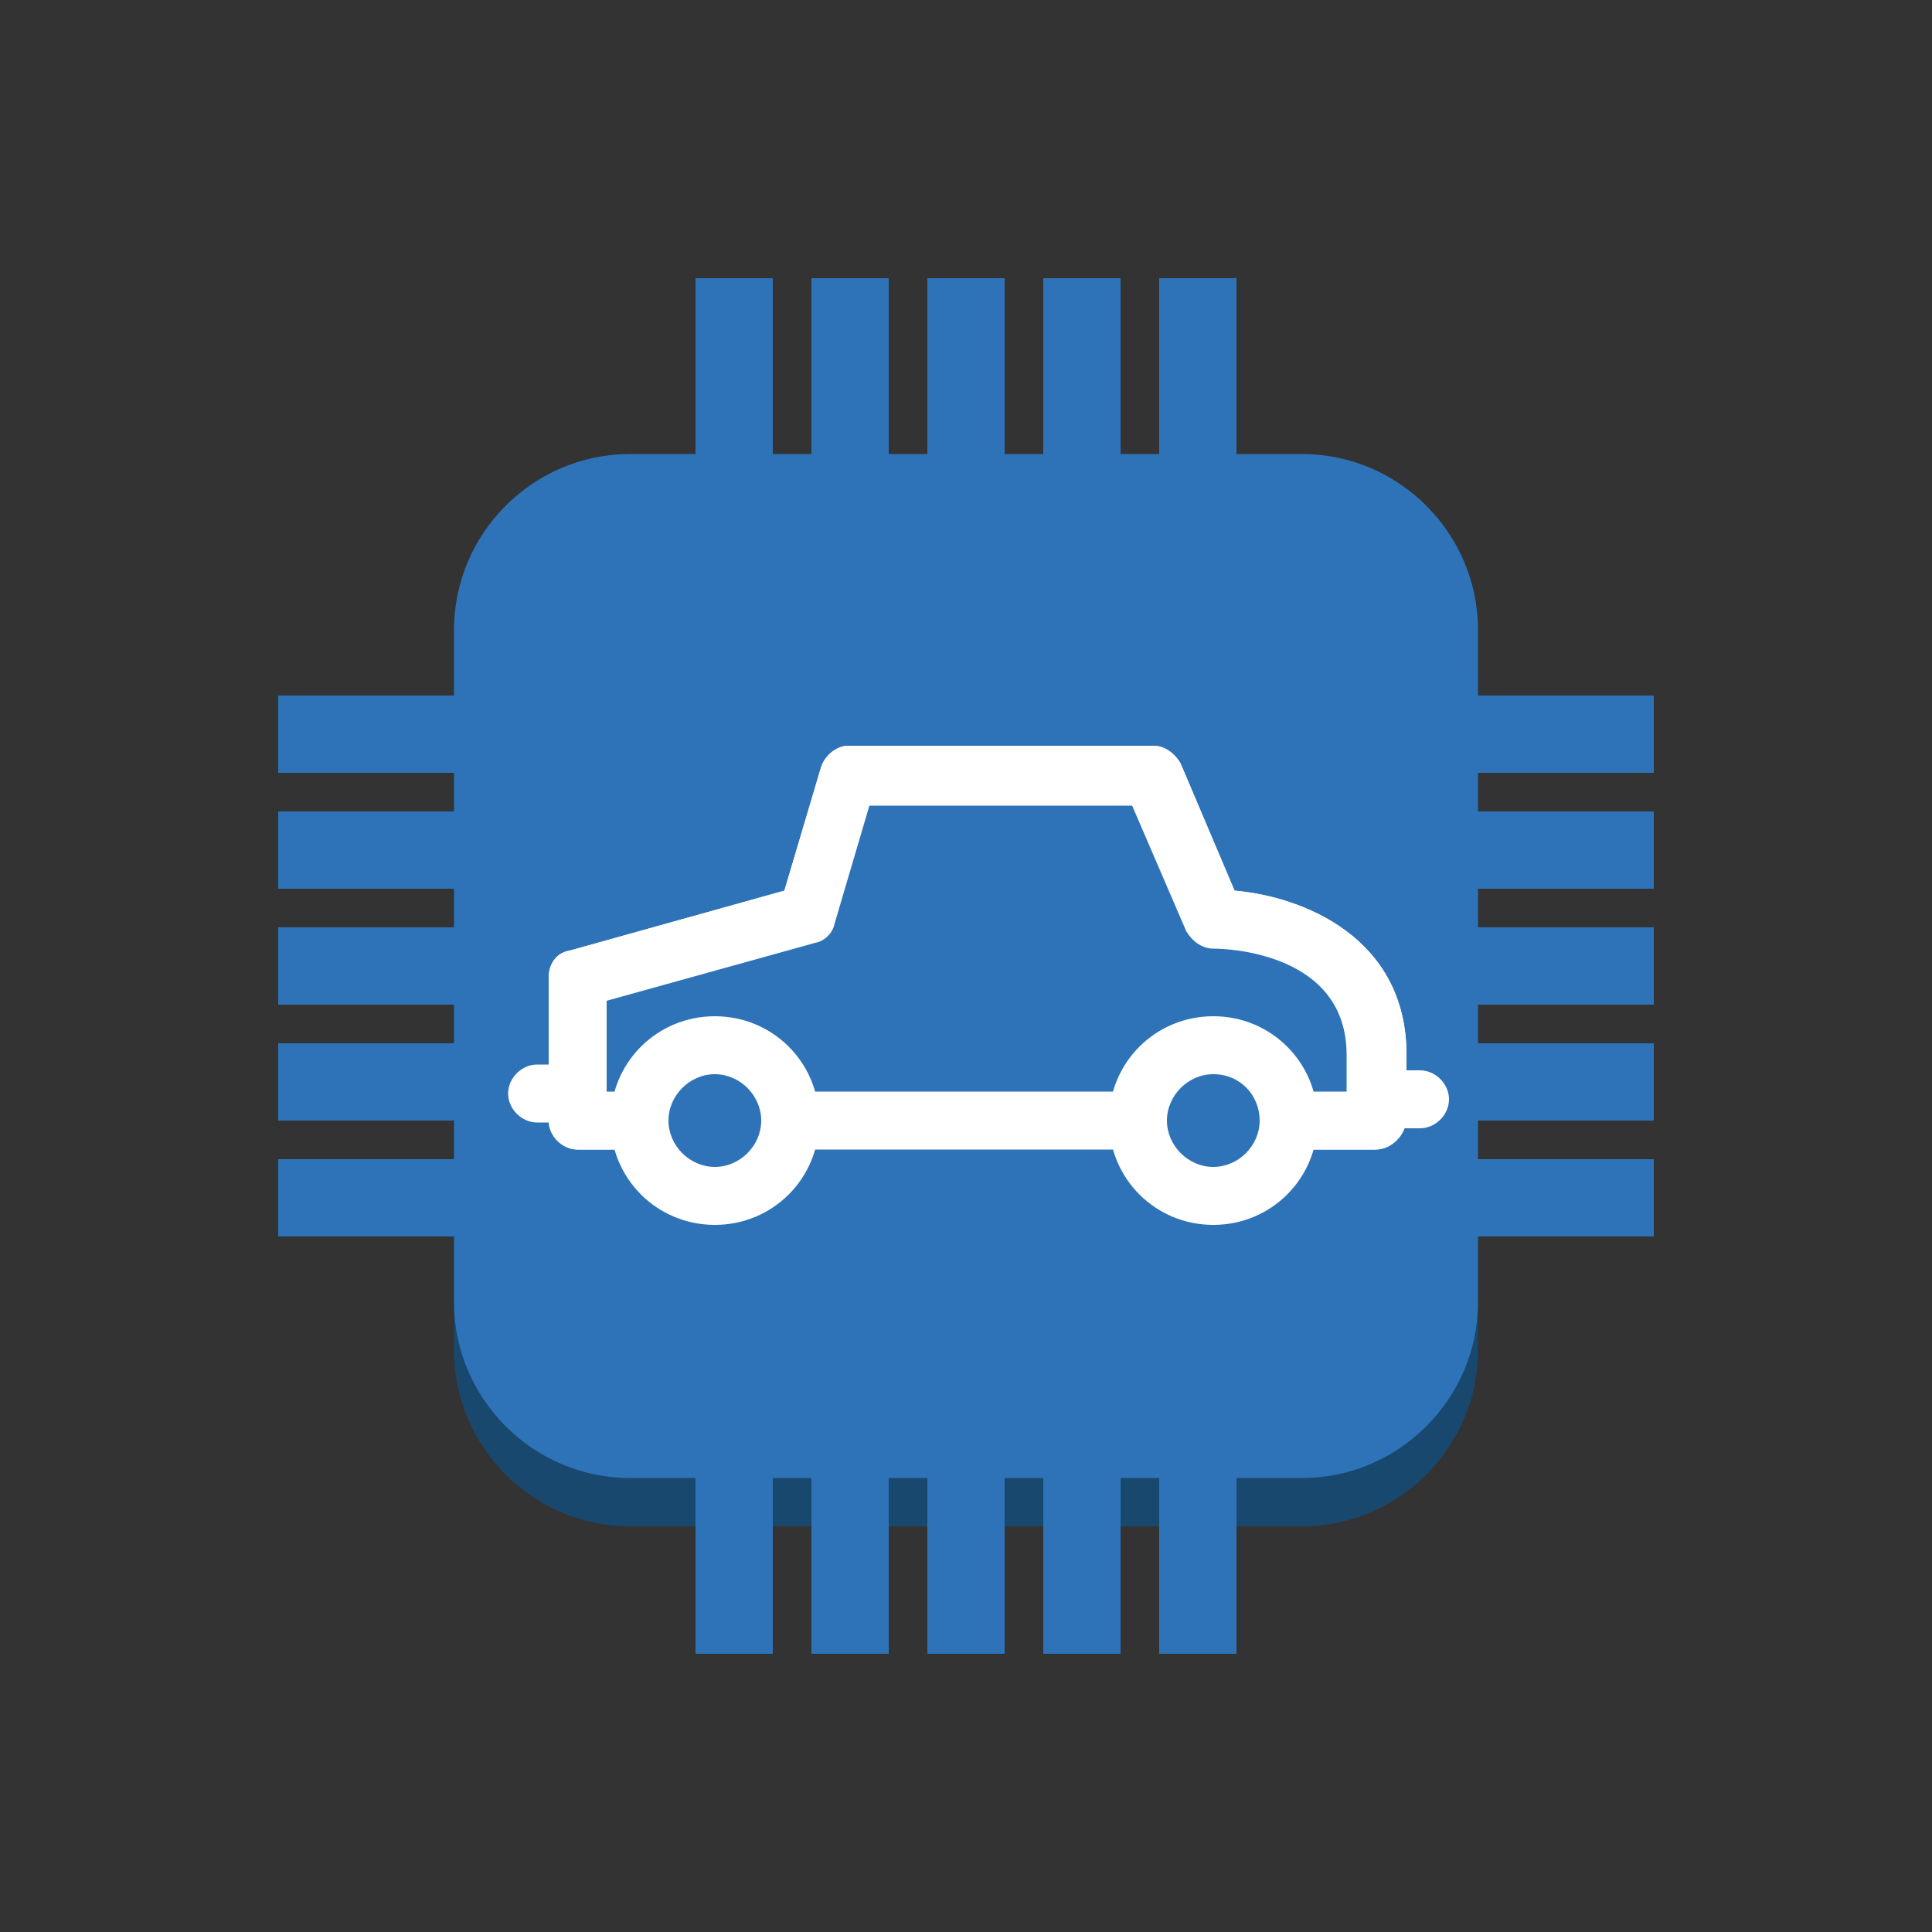 <?xml version="1.0" encoding="utf-8"?>
<!-- Generator: Adobe Illustrator 19.1.0, SVG Export Plug-In . SVG Version: 6.00 Build 0)  -->
<svg version="1.1" xmlns="http://www.w3.org/2000/svg" xmlns:xlink="http://www.w3.org/1999/xlink" x="0px" y="0px" width="100px"
	 height="100px" 
	 viewBox="250 1033 100 100" style="enable-background:new 250 1033 100 100;" xml:space="preserve">
<rect x="250" y="1033" width="100" height="100" fill="#333333" stroke="none"/>
<style type="text/css">
	.st0{fill:#19486F;}
	.st1{fill:#2E73B8;}
	.st2{fill:#1F5B98;}
	.st3{fill:#99BCE3;}
	.st4{fill:#5294CF;}
	.st5{fill:#FFFFFF;}
	.st6{fill:none;}
	.st7{enable-background:new    ;}
</style>
<g id="Layer_1">
	<path class="st0" d="M317.4,1112h-34.8c-5,0-9.1-4.1-9.1-9.1v-34.8c0-5,4.1-9.1,9.1-9.1h34.8c5,0,9.1,4.1,9.1,9.1v34.8
		C326.5,1107.9,322.4,1112,317.4,1112z"/>
	<path class="st1" d="M317.4,1109.5h-34.8c-5,0-9.1-4.1-9.1-9.1v-34.8c0-5,4.1-9.1,9.1-9.1h34.8c5,0,9.1,4.1,9.1,9.1v34.8
		C326.5,1105.4,322.4,1109.5,317.4,1109.5z"/>
	<rect x="310" y="1047.4" class="st1" width="4" height="13.7"/>
	<rect x="286" y="1047.4" class="st1" width="4" height="13.7"/>
	<rect x="304" y="1047.4" class="st1" width="4" height="13.7"/>
	<rect x="292" y="1047.4" class="st1" width="4" height="13.7"/>
	<rect x="298" y="1047.4" class="st1" width="4" height="13.7"/>
	<rect x="264.4" y="1093" class="st1" width="18.1" height="4"/>
	<rect x="264.4" y="1075" class="st1" width="18.1" height="4"/>
	<rect x="264.4" y="1087" class="st1" width="18.1" height="4"/>
	<rect x="264.4" y="1081" class="st1" width="18.1" height="4"/>
	<rect x="264.4" y="1069" class="st1" width="18.1" height="4"/>
	<rect x="286" y="1102.9" class="st1" width="4" height="15.7"/>
	<rect x="310" y="1102.9" class="st1" width="4" height="15.7"/>
	<rect x="292" y="1102.9" class="st1" width="4" height="15.7"/>
	<rect x="304" y="1102.9" class="st1" width="4" height="15.7"/>
	<rect x="298" y="1102.9" class="st1" width="4" height="15.7"/>
	<rect x="319.7" y="1087" class="st1" width="15.9" height="4"/>
	<rect x="319.7" y="1069" class="st1" width="15.9" height="4"/>
	<rect x="319.7" y="1081" class="st1" width="15.9" height="4"/>
	<rect x="319.7" y="1075" class="st1" width="15.9" height="4"/>
	<rect x="319.7" y="1093" class="st1" width="15.9" height="4"/>
	<g>
		<path class="st5" d="M278.5,1091.1h-0.7c-0.8,0-1.5-0.7-1.5-1.5s0.7-1.5,1.5-1.5h0.7c0.8,0,1.5,0.7,1.5,1.5
			S279.3,1091.1,278.5,1091.1z"/>
	</g>
	<g>
		<path class="st5" d="M323.5,1091.4h-0.7c-0.8,0-1.5-0.7-1.5-1.5s0.7-1.5,1.5-1.5h0.7c0.8,0,1.5,0.7,1.5,1.5
			S324.3,1091.4,323.5,1091.4z"/>
	</g>
	<g>
		<path class="st1" d="M317.4,1091h3.8v-3.4c0-7-8.4-7-8.4-7l-3.2-7.4h-15.8l-2.2,7.2l-11.9,3.3v4v3.4h2.9"/>
		<path class="st5" d="M321.2,1092.5h-3.8c-0.8,0-1.5-0.7-1.5-1.5s0.7-1.5,1.5-1.5h2.3v-1.9c0-5.3-6.2-5.5-6.9-5.5
			c-0.6,0-1.1-0.4-1.4-0.9l-2.8-6.5H295l-1.8,6.1c-0.1,0.5-0.5,0.9-1,1l-10.8,3v4.7h1.4c0.8,0,1.5,0.7,1.5,1.5s-0.7,1.5-1.5,1.5
			h-2.9c-0.8,0-1.5-0.7-1.5-1.5v-7.4c0-0.7,0.4-1.3,1.1-1.4l11.1-3.1l1.9-6.4c0.2-0.6,0.8-1.1,1.4-1.1h15.8c0.6,0,1.1,0.4,1.4,0.9
			l2.8,6.6c3.5,0.3,8.9,2.4,8.9,8.5v3.4C322.7,1091.8,322,1092.5,321.2,1092.5z"/>
	</g>
	<g>
		<path class="st1" d="M317.4,1091h3.8v-3.4c0-7-8.4-7-8.4-7l-3.2-7.4h-15.8l-2.2,7.2l-11.9,3.3v4v3.4h2.9"/>
		<path class="st5" d="M321.2,1092.5h-3.8c-0.8,0-1.5-0.7-1.5-1.5s0.7-1.5,1.5-1.5h2.3v-1.9c0-5.3-6.2-5.5-6.9-5.5
			c-0.6,0-1.1-0.4-1.4-0.9l-2.8-6.5H295l-1.8,6.1c-0.1,0.5-0.5,0.9-1,1l-10.8,3v4.7h1.4c0.8,0,1.5,0.7,1.5,1.5s-0.7,1.5-1.5,1.5
			h-2.9c-0.8,0-1.5-0.7-1.5-1.5v-7.4c0-0.7,0.4-1.3,1.1-1.4l11.1-3.1l1.9-6.4c0.2-0.6,0.8-1.1,1.4-1.1h15.8c0.6,0,1.1,0.4,1.4,0.9
			l2.8,6.6c3.5,0.3,8.9,2.4,8.9,8.5v3.4C322.7,1091.8,322,1092.5,321.2,1092.5z"/>
	</g>
	<g>
		<circle class="st1" cx="287" cy="1091" r="3.9"/>
		<path class="st5" d="M287,1096.4c-3,0-5.4-2.4-5.4-5.4s2.4-5.4,5.4-5.4s5.4,2.4,5.4,5.4S290,1096.4,287,1096.4z M287,1088.6
			c-1.3,0-2.4,1.1-2.4,2.4s1.1,2.4,2.4,2.4s2.4-1.1,2.4-2.4S288.3,1088.6,287,1088.6z"/>
	</g>
	<g>
		<circle class="st1" cx="312.8" cy="1091" r="3.9"/>
		<path class="st5" d="M312.8,1096.4c-3,0-5.4-2.4-5.4-5.4s2.4-5.4,5.4-5.4s5.4,2.4,5.4,5.4S315.8,1096.4,312.8,1096.4z
			 M312.8,1088.6c-1.3,0-2.4,1.1-2.4,2.4s1.1,2.4,2.4,2.4s2.4-1.1,2.4-2.4S314.2,1088.6,312.8,1088.6z"/>
	</g>
	<g>
		<path class="st5" d="M308.3,1092.5h-16.6c-0.8,0-1.5-0.7-1.5-1.5s0.7-1.5,1.5-1.5h16.6c0.8,0,1.5,0.7,1.5,1.5
			S309.1,1092.5,308.3,1092.5z"/>
	</g>
</g>
<g id="Layer_2">
</g>
</svg>
